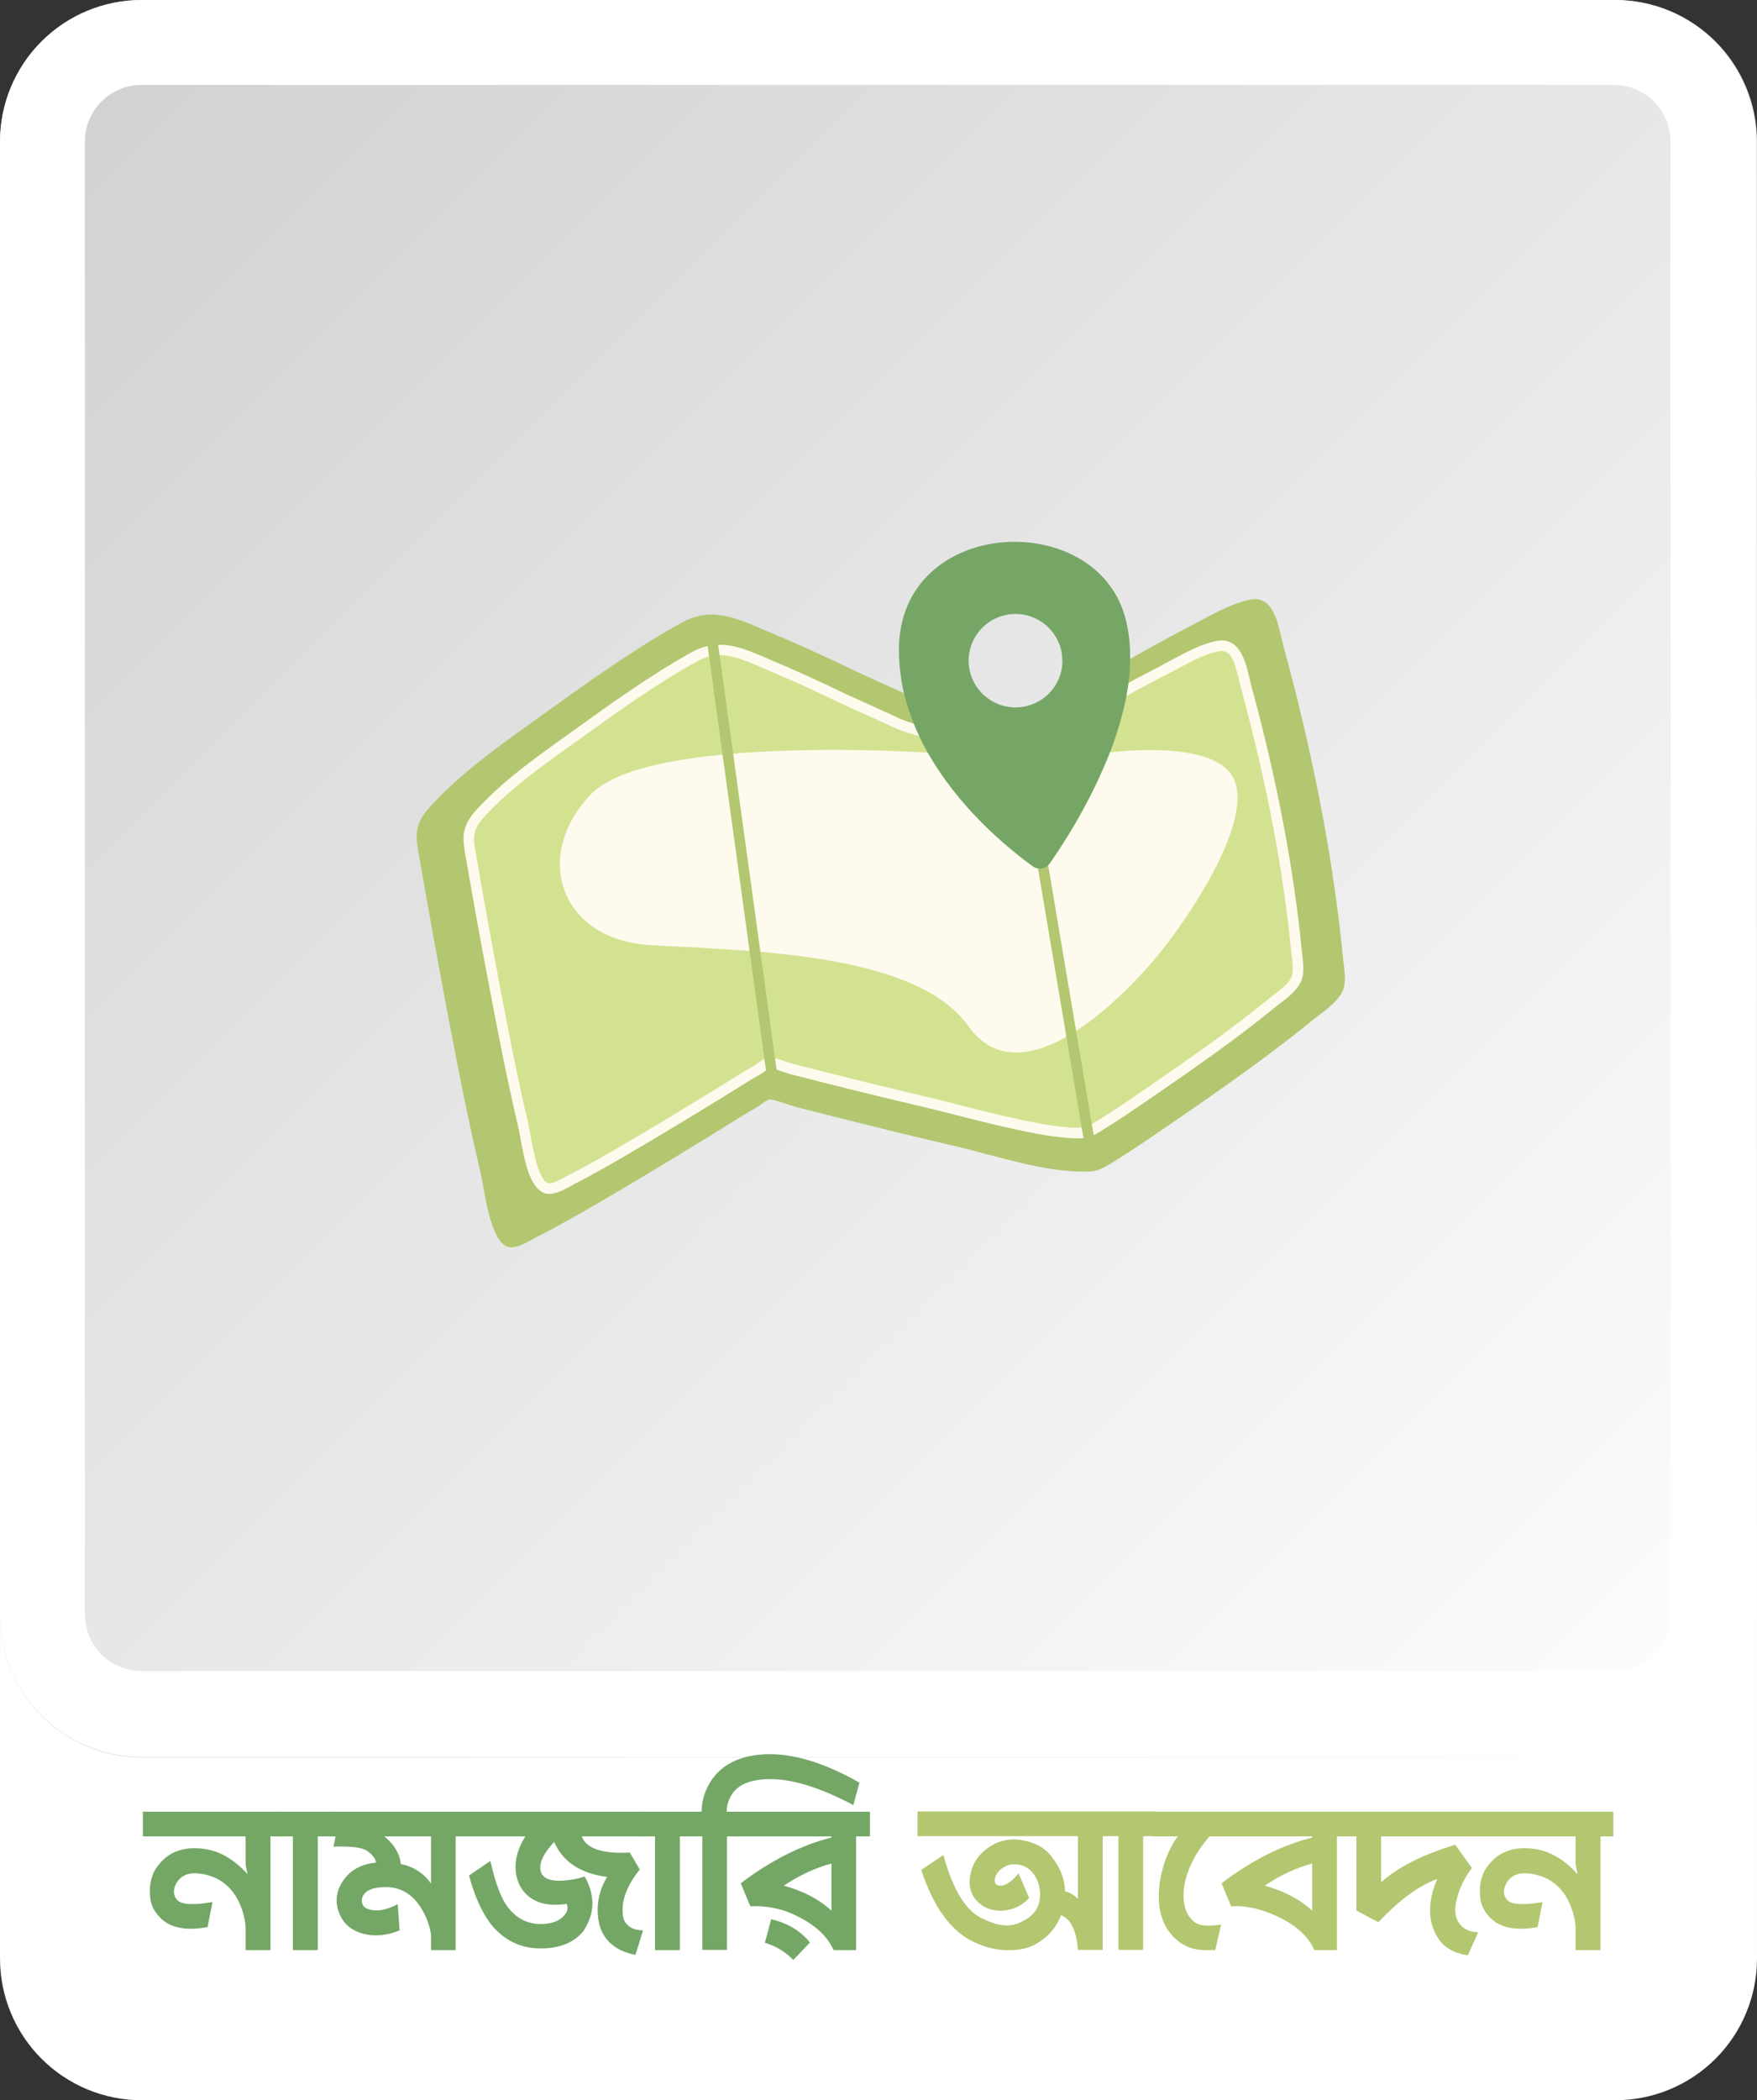 <?xml version="1.0" encoding="UTF-8" standalone="no"?>
<svg
   width="310.031"
   zoomAndPan="magnify"
   viewBox="0 0 232.523 277.852"
   height="370.469"
   preserveAspectRatio="xMidYMid"
   version="1.0"
   id="svg3945"
   sodipodi:docname="Sheba Enterprise.svg"
   xmlns:inkscape="http://www.inkscape.org/namespaces/inkscape"
   xmlns:sodipodi="http://sodipodi.sourceforge.net/DTD/sodipodi-0.dtd"
   xmlns="http://www.w3.org/2000/svg"
   xmlns:svg="http://www.w3.org/2000/svg">
  <rect x="0" y="0" width="232.523" height="277.852" fill="#333333" stroke="none"/>
  <sodipodi:namedview
     id="namedview3945"
     pagecolor="#ffffff"
     bordercolor="#000000"
     borderopacity="0.25"
     inkscape:showpageshadow="2"
     inkscape:pageopacity="0.0"
     inkscape:pagecheckerboard="0"
     inkscape:deskcolor="#d1d1d1"
     inkscape:export-bgcolor="#00000000" />
  <defs
     id="defs2384">
    <clipPath
       id="f237d2c7ec">
      <path
         d="m 1005.289,1162.664 h 232.523 v 185.469 h -232.523 z m 0,0"
         clip-rule="nonzero"
         id="path611" />
    </clipPath>
    <clipPath
       id="223a22a2fd">
      <path
         d="m 1024.031,1162.664 h 195.043 c 4.969,0 9.734,1.976 13.25,5.492 3.516,3.512 5.488,8.281 5.488,13.25 v 147.984 c 0,4.969 -1.973,9.738 -5.488,13.25 -3.516,3.516 -8.281,5.492 -13.25,5.492 h -195.043 c -4.969,0 -9.738,-1.976 -13.25,-5.492 -3.516,-3.512 -5.492,-8.281 -5.492,-13.25 v -147.984 c 0,-4.969 1.976,-9.738 5.492,-13.25 3.512,-3.516 8.281,-5.492 13.25,-5.492 z m 0,0"
         clip-rule="nonzero"
         id="path612" />
    </clipPath>
    <clipPath
       id="6b888ce910">
      <path
         d="m 1005.289,1070.281 h 232.523 v 232.527 h -232.523 z m 0,0"
         clip-rule="nonzero"
         id="path613" />
    </clipPath>
    <clipPath
       id="0c61de6a83">
      <path
         d="m 1024.031,1070.281 h 195.043 c 4.969,0 9.734,1.976 13.25,5.492 3.516,3.516 5.488,8.281 5.488,13.25 v 195.043 c 0,4.969 -1.973,9.738 -5.488,13.25 -3.516,3.516 -8.281,5.492 -13.25,5.492 h -195.043 c -4.969,0 -9.738,-1.977 -13.25,-5.492 -3.516,-3.512 -5.492,-8.281 -5.492,-13.25 v -195.043 c 0,-4.969 1.976,-9.734 5.492,-13.25 3.512,-3.516 8.281,-5.492 13.25,-5.492 z m 0,0"
         clip-rule="nonzero"
         id="path614" />
    </clipPath>
    <linearGradient
       x1="-4.2098e-05"
       gradientTransform="matrix(0.908,0,0,0.908,1005.29,1070.283)"
       y1="-4.2098e-05"
       x2="256"
       gradientUnits="userSpaceOnUse"
       y2="256"
       id="bcffcdc7ee">
      <stop
         stop-opacity="1"
         stop-color="rgb(81.599%, 81.599%, 81.599%)"
         offset="0"
         id="stop614" />
      <stop
         stop-opacity="1"
         stop-color="rgb(81.743%, 81.743%, 81.743%)"
         offset="0.016"
         id="stop615" />
      <stop
         stop-opacity="1"
         stop-color="rgb(82.03%, 82.03%, 82.03%)"
         offset="0.031"
         id="stop616" />
      <stop
         stop-opacity="1"
         stop-color="rgb(82.318%, 82.318%, 82.318%)"
         offset="0.047"
         id="stop617" />
      <stop
         stop-opacity="1"
         stop-color="rgb(82.605%, 82.605%, 82.605%)"
         offset="0.062"
         id="stop618" />
      <stop
         stop-opacity="1"
         stop-color="rgb(82.893%, 82.893%, 82.893%)"
         offset="0.078"
         id="stop619" />
      <stop
         stop-opacity="1"
         stop-color="rgb(83.18%, 83.18%, 83.18%)"
         offset="0.094"
         id="stop620" />
      <stop
         stop-opacity="1"
         stop-color="rgb(83.467%, 83.467%, 83.467%)"
         offset="0.109"
         id="stop621" />
      <stop
         stop-opacity="1"
         stop-color="rgb(83.755%, 83.755%, 83.755%)"
         offset="0.125"
         id="stop622" />
      <stop
         stop-opacity="1"
         stop-color="rgb(84.042%, 84.042%, 84.042%)"
         offset="0.141"
         id="stop623" />
      <stop
         stop-opacity="1"
         stop-color="rgb(84.331%, 84.331%, 84.331%)"
         offset="0.156"
         id="stop624" />
      <stop
         stop-opacity="1"
         stop-color="rgb(84.618%, 84.618%, 84.618%)"
         offset="0.172"
         id="stop625" />
      <stop
         stop-opacity="1"
         stop-color="rgb(84.904%, 84.904%, 84.904%)"
         offset="0.188"
         id="stop626" />
      <stop
         stop-opacity="1"
         stop-color="rgb(85.193%, 85.193%, 85.193%)"
         offset="0.203"
         id="stop627" />
      <stop
         stop-opacity="1"
         stop-color="rgb(85.48%, 85.48%, 85.48%)"
         offset="0.219"
         id="stop628" />
      <stop
         stop-opacity="1"
         stop-color="rgb(85.768%, 85.768%, 85.768%)"
         offset="0.234"
         id="stop629" />
      <stop
         stop-opacity="1"
         stop-color="rgb(86.055%, 86.055%, 86.055%)"
         offset="0.25"
         id="stop630" />
      <stop
         stop-opacity="1"
         stop-color="rgb(86.343%, 86.343%, 86.343%)"
         offset="0.266"
         id="stop631" />
      <stop
         stop-opacity="1"
         stop-color="rgb(86.63%, 86.63%, 86.63%)"
         offset="0.281"
         id="stop632" />
      <stop
         stop-opacity="1"
         stop-color="rgb(86.917%, 86.917%, 86.917%)"
         offset="0.297"
         id="stop633" />
      <stop
         stop-opacity="1"
         stop-color="rgb(87.206%, 87.206%, 87.206%)"
         offset="0.312"
         id="stop634" />
      <stop
         stop-opacity="1"
         stop-color="rgb(87.492%, 87.492%, 87.492%)"
         offset="0.328"
         id="stop635" />
      <stop
         stop-opacity="1"
         stop-color="rgb(87.781%, 87.781%, 87.781%)"
         offset="0.344"
         id="stop636" />
      <stop
         stop-opacity="1"
         stop-color="rgb(88.068%, 88.068%, 88.068%)"
         offset="0.359"
         id="stop637" />
      <stop
         stop-opacity="1"
         stop-color="rgb(88.354%, 88.354%, 88.354%)"
         offset="0.375"
         id="stop638" />
      <stop
         stop-opacity="1"
         stop-color="rgb(88.643%, 88.643%, 88.643%)"
         offset="0.391"
         id="stop639" />
      <stop
         stop-opacity="1"
         stop-color="rgb(88.93%, 88.93%, 88.93%)"
         offset="0.406"
         id="stop640" />
      <stop
         stop-opacity="1"
         stop-color="rgb(89.218%, 89.218%, 89.218%)"
         offset="0.422"
         id="stop641" />
      <stop
         stop-opacity="1"
         stop-color="rgb(89.505%, 89.505%, 89.505%)"
         offset="0.438"
         id="stop642" />
      <stop
         stop-opacity="1"
         stop-color="rgb(89.793%, 89.793%, 89.793%)"
         offset="0.453"
         id="stop643" />
      <stop
         stop-opacity="1"
         stop-color="rgb(90.08%, 90.08%, 90.08%)"
         offset="0.469"
         id="stop644" />
      <stop
         stop-opacity="1"
         stop-color="rgb(90.367%, 90.367%, 90.367%)"
         offset="0.484"
         id="stop645" />
      <stop
         stop-opacity="1"
         stop-color="rgb(90.656%, 90.656%, 90.656%)"
         offset="0.5"
         id="stop646" />
      <stop
         stop-opacity="1"
         stop-color="rgb(90.942%, 90.942%, 90.942%)"
         offset="0.516"
         id="stop647" />
      <stop
         stop-opacity="1"
         stop-color="rgb(91.231%, 91.231%, 91.231%)"
         offset="0.531"
         id="stop648" />
      <stop
         stop-opacity="1"
         stop-color="rgb(91.518%, 91.518%, 91.518%)"
         offset="0.547"
         id="stop649" />
      <stop
         stop-opacity="1"
         stop-color="rgb(91.805%, 91.805%, 91.805%)"
         offset="0.562"
         id="stop650" />
      <stop
         stop-opacity="1"
         stop-color="rgb(92.093%, 92.093%, 92.093%)"
         offset="0.578"
         id="stop651" />
      <stop
         stop-opacity="1"
         stop-color="rgb(92.38%, 92.38%, 92.38%)"
         offset="0.594"
         id="stop652" />
      <stop
         stop-opacity="1"
         stop-color="rgb(92.668%, 92.668%, 92.668%)"
         offset="0.609"
         id="stop653" />
      <stop
         stop-opacity="1"
         stop-color="rgb(92.955%, 92.955%, 92.955%)"
         offset="0.625"
         id="stop654" />
      <stop
         stop-opacity="1"
         stop-color="rgb(93.243%, 93.243%, 93.243%)"
         offset="0.641"
         id="stop655" />
      <stop
         stop-opacity="1"
         stop-color="rgb(93.53%, 93.53%, 93.53%)"
         offset="0.656"
         id="stop656" />
      <stop
         stop-opacity="1"
         stop-color="rgb(93.817%, 93.817%, 93.817%)"
         offset="0.672"
         id="stop657" />
      <stop
         stop-opacity="1"
         stop-color="rgb(94.106%, 94.106%, 94.106%)"
         offset="0.688"
         id="stop658" />
      <stop
         stop-opacity="1"
         stop-color="rgb(94.392%, 94.392%, 94.392%)"
         offset="0.703"
         id="stop659" />
      <stop
         stop-opacity="1"
         stop-color="rgb(94.681%, 94.681%, 94.681%)"
         offset="0.719"
         id="stop660" />
      <stop
         stop-opacity="1"
         stop-color="rgb(94.968%, 94.968%, 94.968%)"
         offset="0.734"
         id="stop661" />
      <stop
         stop-opacity="1"
         stop-color="rgb(95.255%, 95.255%, 95.255%)"
         offset="0.75"
         id="stop662" />
      <stop
         stop-opacity="1"
         stop-color="rgb(95.543%, 95.543%, 95.543%)"
         offset="0.766"
         id="stop663" />
      <stop
         stop-opacity="1"
         stop-color="rgb(95.83%, 95.83%, 95.83%)"
         offset="0.781"
         id="stop664" />
      <stop
         stop-opacity="1"
         stop-color="rgb(96.118%, 96.118%, 96.118%)"
         offset="0.797"
         id="stop665" />
      <stop
         stop-opacity="1"
         stop-color="rgb(96.405%, 96.405%, 96.405%)"
         offset="0.812"
         id="stop666" />
      <stop
         stop-opacity="1"
         stop-color="rgb(96.693%, 96.693%, 96.693%)"
         offset="0.828"
         id="stop667" />
      <stop
         stop-opacity="1"
         stop-color="rgb(96.98%, 96.98%, 96.98%)"
         offset="0.844"
         id="stop668" />
      <stop
         stop-opacity="1"
         stop-color="rgb(97.267%, 97.267%, 97.267%)"
         offset="0.859"
         id="stop669" />
      <stop
         stop-opacity="1"
         stop-color="rgb(97.556%, 97.556%, 97.556%)"
         offset="0.875"
         id="stop670" />
      <stop
         stop-opacity="1"
         stop-color="rgb(97.842%, 97.842%, 97.842%)"
         offset="0.891"
         id="stop671" />
      <stop
         stop-opacity="1"
         stop-color="rgb(98.131%, 98.131%, 98.131%)"
         offset="0.906"
         id="stop672" />
      <stop
         stop-opacity="1"
         stop-color="rgb(98.418%, 98.418%, 98.418%)"
         offset="0.922"
         id="stop673" />
      <stop
         stop-opacity="1"
         stop-color="rgb(98.705%, 98.705%, 98.705%)"
         offset="0.938"
         id="stop674" />
      <stop
         stop-opacity="1"
         stop-color="rgb(98.993%, 98.993%, 98.993%)"
         offset="0.953"
         id="stop675" />
      <stop
         stop-opacity="1"
         stop-color="rgb(99.28%, 99.28%, 99.28%)"
         offset="0.969"
         id="stop676" />
      <stop
         stop-opacity="1"
         stop-color="rgb(99.568%, 99.568%, 99.568%)"
         offset="0.984"
         id="stop677" />
      <stop
         stop-opacity="1"
         stop-color="rgb(99.855%, 99.855%, 99.855%)"
         offset="1"
         id="stop678" />
    </linearGradient>
    <clipPath
       id="67e060607d">
      <path
         d="m 1005.289,1070.281 h 232.402 v 232.402 h -232.402 z m 0,0"
         clip-rule="nonzero"
         id="path678" />
    </clipPath>
    <clipPath
       id="9b5bdb2aaf">
      <path
         d="m 1024.023,1070.281 h 194.938 c 4.969,0 9.73,1.976 13.246,5.488 3.512,3.512 5.484,8.277 5.484,13.246 v 194.938 c 0,4.969 -1.973,9.734 -5.484,13.246 -3.516,3.512 -8.277,5.484 -13.246,5.484 h -194.938 c -4.969,0 -9.734,-1.973 -13.246,-5.484 -3.516,-3.512 -5.488,-8.277 -5.488,-13.246 v -194.938 c 0,-4.969 1.973,-9.734 5.488,-13.246 3.512,-3.512 8.277,-5.488 13.246,-5.488 z m 0,0"
         clip-rule="nonzero"
         id="path679" />
    </clipPath>
    <clipPath
       id="c01a7d81b0">
      <path
         d="m 1060,1149 h 123.519 v 86.594 H 1060 Z m 0,0"
         clip-rule="nonzero"
         id="path680" />
    </clipPath>
  </defs>
  <g
     clip-path="url(#f237d2c7ec)"
     id="g2771"
     transform="translate(-1005.289,-1070.281)">
    <g
       clip-path="url(#223a22a2fd)"
       id="g2770">
      <path
         fill="#ffffff"
         d="m 1005.289,1162.664 h 232.523 v 185.469 h -232.523 z m 0,0"
         fill-opacity="1"
         fill-rule="nonzero"
         id="path2769" />
    </g>
  </g>
  <g
     clip-path="url(#6b888ce910)"
     id="g2773"
     transform="translate(-1005.289,-1070.281)">
    <g
       clip-path="url(#0c61de6a83)"
       id="g2772">
      <path
         fill="url(#bcffcdc7ee)"
         d="m 1005.289,1070.281 v 232.527 h 232.523 v -232.527 z m 0,0"
         fill-rule="nonzero"
         id="path2771"
         style="fill:url(#bcffcdc7ee)" />
    </g>
  </g>
  <g
     clip-path="url(#67e060607d)"
     id="g2775"
     transform="translate(-1005.289,-1070.281)">
    <g
       clip-path="url(#9b5bdb2aaf)"
       id="g2774">
      <path
         stroke-linecap="butt"
         transform="matrix(0.749,0,0,0.749,1005.29,1070.283)"
         fill="none"
         stroke-linejoin="miter"
         d="M 25.001,-0.002 H 285.158 c 6.631,0 12.986,2.638 17.678,7.324 4.687,4.687 7.319,11.047 7.319,17.678 v 260.157 c 0,6.631 -2.633,12.991 -7.319,17.678 -4.692,4.687 -11.047,7.319 -17.678,7.319 H 25.001 c -6.631,0 -12.991,-2.633 -17.678,-7.319 -4.692,-4.687 -7.324,-11.047 -7.324,-17.678 V 25 c 0,-6.631 2.633,-12.991 7.324,-17.678 4.687,-4.687 11.047,-7.324 17.678,-7.324 z m 0,0"
         stroke="#ffffff"
         stroke-width="30"
         stroke-opacity="1"
         stroke-miterlimit="4"
         id="path2773" />
    </g>
  </g>
  <g
     fill="#74a766"
     fill-opacity="1"
     id="g2778"
     transform="translate(-1005.289,-1070.281)">
    <g
       transform="translate(1024.602,1328.148)"
       id="g2777">
      <g
         id="g2776">
        <path
           d="m 13.438,-9.938 -0.25,-1.328 v -3.656 H -0.406 V -18.188 H 18.188 v 3.266 H 16.484 V 0.125 H 13.188 V -2.984 C 13.102,-4.117 12.785,-5.254 12.234,-6.391 11.191,-8.441 9.555,-9.633 7.328,-9.969 5.734,-10.227 4.625,-9.801 4,-8.688 c -0.43,0.824 -0.398,1.539 0.094,2.141 0.562,0.656 2.133,0.762 4.719,0.312 l -0.656,3.312 C 5.094,-2.359 2.91,-2.875 1.609,-4.469 0.91,-5.25 0.551,-6.203 0.531,-7.328 c -0.062,-1.051 0.125,-2.039 0.562,-2.969 C 2.5,-12.723 4.742,-13.707 7.828,-13.25 c 2.02,0.312 3.891,1.418 5.609,3.312 z m 0,0"
           id="path2775" />
      </g>
    </g>
  </g>
  <g
     fill="#74a766"
     fill-opacity="1"
     id="g2781"
     transform="translate(-1005.289,-1070.281)">
    <g
       transform="translate(1042.474,1328.148)"
       id="g2780">
      <g
         id="g2779">
        <path
           d="m -0.469,-18.188 h 7.391 v 3.266 H 4.875 V 0.125 H 1.578 V -14.922 H -0.469 Z m 0,0"
           id="path2778" />
      </g>
    </g>
  </g>
  <g
     fill="#74a766"
     fill-opacity="1"
     id="g2784"
     transform="translate(-1005.289,-1070.281)">
    <g
       transform="translate(1048.924,1328.148)"
       id="g2783">
      <g
         id="g2782">
        <path
           d="m 13.406,-8.688 v -6.234 H 7.234 c 1.32,1.094 2.047,2.312 2.172,3.656 1.676,0.336 3.008,1.195 4,2.578 z m -7.844,3.5 C 6.508,-5 7.656,-5.254 9,-5.953 l 0.25,3.469 C 7.758,-1.879 6.344,-1.691 5,-1.922 3.219,-2.234 2.004,-3.102 1.359,-4.531 0.703,-6 0.773,-7.406 1.578,-8.75 c 0.938,-1.594 2.445,-2.492 4.531,-2.703 0,-0.438 -0.34,-0.922 -1.016,-1.453 C 4.426,-13.445 2.895,-13.664 0.5,-13.562 l 0.281,-1.359 H -0.25 V -18.188 h 18.469 v 3.266 H 16.672 V 0.125 H 13.406 v -2.109 c -0.211,-1.281 -0.672,-2.473 -1.391,-3.578 -1.25,-1.957 -3.012,-2.832 -5.281,-2.625 -1.199,0.105 -1.965,0.465 -2.297,1.078 -0.23,0.398 -0.25,0.805 -0.062,1.219 0.145,0.367 0.539,0.602 1.188,0.703 z m 0,0"
           id="path2781" />
      </g>
    </g>
  </g>
  <g
     fill="#74a766"
     fill-opacity="1"
     id="g2787"
     transform="translate(-1005.289,-1070.281)">
    <g
       transform="translate(1067.015,1328.148)"
       id="g2786">
      <g
         id="g2785">
        <path
           d="m 23.641,-18.188 v 3.266 h -8.375 c 0.602,1.617 2.723,2.328 6.359,2.141 l 1.312,2.234 c -1.594,2 -2.352,3.871 -2.266,5.609 0.02,0.793 0.227,1.359 0.625,1.703 0.406,0.461 1.098,0.711 2.078,0.75 L 22.375,0.75 C 21.031,0.5 19.953,0.008 19.141,-0.719 18.023,-1.707 17.438,-3.082 17.375,-4.844 c -0.062,-1.676 0.352,-3.25 1.25,-4.719 -3.523,-0.445 -5.859,-1.988 -7.016,-4.625 -1.406,1.512 -2.008,2.777 -1.797,3.797 0.125,0.512 0.43,0.871 0.922,1.078 0.688,0.293 1.723,0.336 3.109,0.125 0.633,-0.082 1.234,-0.227 1.797,-0.438 1.426,2.492 1.375,4.902 -0.156,7.234 -1.262,1.531 -3.152,2.297 -5.672,2.297 -2.617,0 -4.797,-1.055 -6.547,-3.172 C 2.035,-4.891 1.062,-7.051 0.344,-9.75 l 2.828,-1.922 c 0.531,2.406 1.172,4.262 1.922,5.562 1.195,1.855 2.77,2.781 4.719,2.781 1.445,0 2.488,-0.379 3.125,-1.141 0.438,-0.477 0.551,-0.984 0.344,-1.516 -1.531,0.211 -2.805,0.117 -3.812,-0.281 -1.512,-0.625 -2.453,-1.742 -2.828,-3.359 -0.375,-1.695 0.008,-3.461 1.156,-5.297 H -0.281 V -18.188 Z m 0,0"
           id="path2784" />
      </g>
    </g>
  </g>
  <g
     fill="#74a766"
     fill-opacity="1"
     id="g2790"
     transform="translate(-1005.289,-1070.281)">
    <g
       transform="translate(1090.392,1328.148)"
       id="g2789">
      <g
         id="g2788">
        <path
           d="m -0.469,-18.188 h 7.391 v 3.266 H 4.875 V 0.125 H 1.578 V -14.922 H -0.469 Z m 0,0"
           id="path2787" />
      </g>
    </g>
  </g>
  <g
     fill="#74a766"
     fill-opacity="1"
     id="g2793"
     transform="translate(-1005.289,-1070.281)">
    <g
       transform="translate(1096.842,1328.148)"
       id="g2792">
      <g
         id="g2791">
        <path
           d="m 2.547,-22.281 c 1.133,-1.695 2.844,-2.785 5.125,-3.266 0.844,-0.164 1.727,-0.25 2.656,-0.25 3.5,0 7.453,1.258 11.859,3.766 L 21.375,-19.062 C 17.07,-21.352 13.398,-22.5 10.359,-22.5 c -0.719,0 -1.391,0.062 -2.016,0.188 -1.531,0.293 -2.594,0.984 -3.188,2.078 -0.355,0.648 -0.531,1.297 -0.531,1.953 0,0.023 0,0.031 0,0.031 v 0.062 h 1.797 v 3.266 H 4.656 V 0.094 H 1.391 V -14.922 H -0.375 V -18.188 h 1.672 c 0,-1.406 0.414,-2.77 1.25,-4.094 z m 0,0"
           id="path2790" />
      </g>
    </g>
  </g>
  <g
     fill="#74a766"
     fill-opacity="1"
     id="g2796"
     transform="translate(-1005.289,-1070.281)">
    <g
       transform="translate(1102.915,1328.148)"
       id="g2795">
      <g
         id="g2794">
        <path
           d="m 4.438,-3.969 c 2.195,0.531 3.906,1.562 5.125,3.094 L 7.359,1.422 C 6.254,0.305 5,-0.445 3.594,-0.844 Z m 1.672,-4.438 c 2.594,0.719 4.691,1.824 6.297,3.312 v -6.234 c -2.125,0.562 -4.227,1.539 -6.297,2.922 z M 17.5,-18.188 v 3.266 H 15.672 V 0.125 H 12.688 C 11.758,-2.008 9.68,-3.719 6.453,-5 4.754,-5.551 3.16,-5.773 1.672,-5.672 L 0.406,-8.719 c 4.008,-3.039 8.008,-5.055 12,-6.047 v -0.156 H -0.406 V -18.188 Z m 0,0"
           id="path2793" />
      </g>
    </g>
  </g>
  <g
     fill="#b2c770"
     fill-opacity="1"
     id="g2802"
     transform="translate(-1005.289,-1070.281)">
    <g
       transform="translate(1126.899,1328.148)"
       id="g2801">
      <g
         id="g2800">
        <path
           d="M 29.672,-15.078 V 0.094 H 26.406 v -15.172 z m 1.672,0.125 H 24.328 V 0.094 h -3.281 C 20.859,-2.445 20.113,-3.977 18.812,-4.5 c -0.586,1.555 -1.621,2.781 -3.109,3.688 -1.055,0.668 -2.398,0.977 -4.031,0.938 -1.449,0 -2.949,-0.375 -4.5,-1.125 C 4.211,-2.426 1.926,-5.586 0.312,-10.484 l 2.922,-1.984 c 1.301,4.75 3.086,7.586 5.359,8.5 2.031,0.992 3.727,1.086 5.094,0.281 1.426,-0.664 2.203,-1.703 2.328,-3.109 0.082,-1.156 -0.156,-2.148 -0.719,-2.984 -0.574,-0.883 -1.391,-1.367 -2.453,-1.453 -0.637,-0.039 -1.234,0.125 -1.797,0.5 C 10.566,-10.379 10.25,-9.969 10.094,-9.5 c -0.105,0.375 -0.07,0.68 0.109,0.906 0.145,0.148 0.352,0.211 0.625,0.188 0.727,-0.039 1.516,-0.582 2.359,-1.625 l 1.406,3.266 c -0.961,1.012 -2.133,1.57 -3.516,1.672 -1.449,0.062 -2.625,-0.41 -3.531,-1.422 -0.855,-1.008 -1.055,-2.32 -0.594,-3.938 0.375,-1.25 1.148,-2.266 2.328,-3.047 1.156,-0.781 2.426,-1.113 3.812,-1 2.156,0.25 3.707,1.09 4.656,2.516 1.031,1.344 1.555,2.781 1.578,4.312 0.645,0.168 1.219,0.512 1.719,1.031 v -8.312 H -0.188 v -3.266 h 31.531 z m 0,0"
           id="path2799" />
      </g>
    </g>
  </g>
  <g
     fill="#b2c770"
     fill-opacity="1"
     id="g2805"
     transform="translate(-1005.289,-1070.281)">
    <g
       transform="translate(1157.954,1328.148)"
       id="g2804">
      <g
         id="g2803">
        <path
           d="m -0.25,-18.188 h 9.219 v 3.266 H 7.391 C 5.586,-12.816 4.488,-10.688 4.094,-8.531 4.008,-8 3.969,-7.516 3.969,-7.078 c 0,1.492 0.426,2.609 1.281,3.359 0.426,0.406 1.109,0.609 2.047,0.609 0.488,0 1.035,-0.051 1.641,-0.156 L 8.156,0.125 c 0,0 -0.012,0 -0.031,0 H 8 c -0.023,0 -0.031,0 -0.031,0 -0.023,0 -0.031,0 -0.031,0 H 7.703 c 0,0 -0.012,0 -0.031,0 h -0.062 c 0,0 -0.012,0 -0.031,0 h -0.062 c 0,0 -0.012,0 -0.031,0 h -0.031 c 0,0 -0.012,0 -0.031,0 h -0.531 c -1.531,0 -2.824,-0.461 -3.875,-1.391 -1.555,-1.375 -2.328,-3.281 -2.328,-5.719 0,-0.656 0.051,-1.336 0.156,-2.047 0.426,-2.375 1.211,-4.336 2.359,-5.891 H -0.25 Z m 0,0"
           id="path2802" />
      </g>
    </g>
  </g>
  <g
     fill="#b2c770"
     fill-opacity="1"
     id="g2808"
     transform="translate(-1005.289,-1070.281)">
    <g
       transform="translate(1166.543,1328.148)"
       id="g2807">
      <g
         id="g2806">
        <path
           d="m 12.406,-11.328 c -2.125,0.562 -4.227,1.539 -6.297,2.922 2.594,0.719 4.691,1.824 6.297,3.312 z M 17.5,-18.188 v 3.266 H 15.672 V 0.125 H 12.688 C 11.758,-2.008 9.672,-3.688 6.422,-4.906 4.742,-5.52 3.16,-5.773 1.672,-5.672 L 0.406,-8.719 c 4.008,-3.039 8.008,-5.055 12,-6.047 v -0.156 H -0.406 V -18.188 Z m 0,0"
           id="path2805" />
      </g>
    </g>
  </g>
  <g
     fill="#b2c770"
     fill-opacity="1"
     id="g2811"
     transform="translate(-1005.289,-1070.281)">
    <g
       transform="translate(1183.596,1328.148)"
       id="g2810">
      <g
         id="g2809">
        <path
           d="m 17.344,-14.922 h -12.875 v 6.078 c 2.219,-2.008 5.488,-3.664 9.812,-4.969 l 2.203,3.078 c -0.836,1.117 -1.43,2.23 -1.781,3.344 -0.594,1.781 -0.555,3.109 0.125,3.984 0.52,0.742 1.348,1.133 2.484,1.172 L 15.953,0.812 c -1.887,-0.273 -3.219,-1.055 -4,-2.359 -1.324,-2.133 -1.344,-4.711 -0.062,-7.734 -2.344,0.812 -4.945,2.719 -7.797,5.719 L 1.203,-5.125 v -9.797 H -0.25 V -18.188 h 17.594 z m 0,0"
           id="path2808" />
      </g>
    </g>
  </g>
  <g
     fill="#b2c770"
     fill-opacity="1"
     id="g2814"
     transform="translate(-1005.289,-1070.281)">
    <g
       transform="translate(1200.618,1328.148)"
       id="g2813">
      <g
         id="g2812">
        <path
           d="m 13.438,-9.938 -0.25,-1.328 v -3.656 H -0.406 V -18.188 H 18.188 v 3.266 H 16.484 V 0.125 H 13.188 V -2.984 C 13.102,-4.117 12.785,-5.254 12.234,-6.391 11.191,-8.441 9.555,-9.633 7.328,-9.969 5.734,-10.227 4.625,-9.801 4,-8.688 c -0.43,0.824 -0.398,1.539 0.094,2.141 0.562,0.656 2.133,0.762 4.719,0.312 l -0.656,3.312 C 5.094,-2.359 2.91,-2.875 1.609,-4.469 0.91,-5.25 0.551,-6.203 0.531,-7.328 c -0.062,-1.051 0.125,-2.039 0.562,-2.969 C 2.5,-12.723 4.742,-13.707 7.828,-13.25 c 2.02,0.312 3.891,1.418 5.609,3.312 z m 0,0"
           id="path2811" />
      </g>
    </g>
  </g>
  <g
     clip-path="url(#c01a7d81b0)"
     id="g2815"
     transform="translate(-1005.289,-1070.281)">
    <path
       fill="#b2c770"
       d="m 1182.984,1201.375 c -0.684,1.562 -2.734,2.848 -3.992,3.875 -5.914,4.82 -12.211,9.207 -18.5,13.523 -2.602,1.789 -5.211,3.59 -7.898,5.25 -1.145,0.711 -1.957,1.223 -3.305,1.258 -5.742,0.144 -12.129,-2.102 -17.66,-3.387 -6.965,-1.617 -13.906,-3.352 -20.836,-5.125 -1.09,-0.277 -2.5,-0.91 -3.707,-1.059 0.031,0.051 -0.453,0.184 -0.809,0.469 -0.762,0.606 -1.707,1.066 -2.519,1.578 -6.156,3.824 -12.332,7.609 -18.586,11.262 -2.859,1.652 -5.703,3.324 -8.649,4.797 -0.926,0.465 -2.863,1.781 -4.012,1.422 -2.422,-0.754 -3.137,-7.742 -3.582,-9.637 -1.715,-7.242 -3.133,-14.555 -4.519,-21.867 -1.215,-6.422 -2.383,-12.855 -3.496,-19.297 -0.559,-3.238 -1.09,-4.824 1.273,-7.414 4.484,-4.926 10.32,-8.879 15.707,-12.758 5.676,-4.082 11.473,-8.207 17.594,-11.601 4.226,-2.344 7.707,-0.387 11.984,1.395 3.859,1.617 7.664,3.371 11.43,5.199 l 8.062,3.656 c 1.43,0.648 2.91,1.129 4.445,1.441 1.539,0.312 3.09,0.449 4.656,0.414 1.57,-0.039 3.113,-0.25 4.633,-0.637 1.52,-0.383 2.977,-0.934 4.371,-1.648 l 9.008,-4.594 c 2.84,-1.621 5.703,-3.203 8.605,-4.707 2.484,-1.285 5.289,-3.016 8.07,-3.574 3.34,-0.664 3.769,3.906 4.434,6.309 3.66,13.371 6.523,27.477 7.856,41.273 0.121,1.254 0.473,2.953 -0.059,4.184 z m 0,0"
       fill-opacity="1"
       fill-rule="nonzero"
       id="path2814" />
  </g>
  <path
     fill="#d3e291"
     d="m 171.543,129.535 c -0.582,1.332 -2.328,2.426 -3.402,3.301 -5.035,4.102 -10.391,7.84 -15.746,11.512 -2.457,1.691 -4.922,3.394 -7.477,4.934 -0.637,0.387 -1.328,0.586 -2.07,0.609 -4.894,0.117 -15.496,-2.973 -20.199,-4.066 -5.93,-1.375 -11.84,-2.848 -17.738,-4.359 -0.734,-0.191 -1.633,-0.559 -2.48,-0.773 -0.496,-0.133 -0.949,-0.047 -1.355,0.262 -0.691,0.488 -1.41,0.938 -2.156,1.344 -5.238,3.258 -10.496,6.484 -15.824,9.59 -2.418,1.414 -4.844,2.832 -7.348,4.09 -0.789,0.399 -2.441,1.524 -3.418,1.219 -2.062,-0.645 -2.668,-6.594 -3.051,-8.207 -1.461,-6.164 -2.664,-12.395 -3.844,-18.617 -1.043,-5.469 -2.043,-10.945 -2.988,-16.422 -0.477,-2.758 -0.926,-4.109 1.082,-6.312 3.82,-4.188 8.789,-7.559 13.371,-10.855 4.836,-3.473 9.762,-6.981 14.98,-9.875 3.598,-1.996 6.562,-0.332 10.203,1.195 3.285,1.375 6.527,2.867 9.73,4.43 l 6.863,3.109 c 4.926,2.23 15.777,3.277 20.586,0.816 l 7.68,-3.926 1.449,-0.863 c 2.418,-1.379 3.406,-1.863 5.879,-3.141 2.117,-1.098 4.504,-2.57 6.875,-3.043 2.84,-0.559 3.207,3.312 3.769,5.367 3.117,11.375 5.555,23.391 6.691,35.129 0.09,1.074 0.391,2.52 -0.062,3.555 z m 0,0"
     fill-opacity="1"
     fill-rule="nonzero"
     id="path2815" />
  <path
     fill="#fefaed"
     d="m 72.684,157.949 c -0.191,0 -0.379,-0.027 -0.562,-0.082 -1.93,-0.602 -2.684,-4.027 -3.289,-7.484 -0.09,-0.508 -0.168,-0.953 -0.234,-1.23 -1.461,-6.164 -2.656,-12.34 -3.852,-18.645 -1.074,-5.602 -2.078,-11.133 -2.988,-16.434 l -0.113,-0.633 c -0.43,-2.398 -0.715,-3.984 1.367,-6.266 3.445,-3.789 7.769,-6.875 11.949,-9.859 l 1.527,-1.098 c 4.281,-3.07 9.605,-6.91 15.043,-9.926 3.543,-1.953 6.559,-0.664 9.754,0.711 l 1.059,0.453 c 3.027,1.27 6.211,2.719 9.727,4.426 h 0.023 l 6.863,3.125 c 5,2.266 15.59,3.07 19.977,0.836 l 7.648,-3.906 1.434,-0.836 c 2.102,-1.199 3.117,-1.723 4.957,-2.672 l 0.965,-0.523 c 0.406,-0.211 0.82,-0.434 1.238,-0.656 1.781,-0.961 3.805,-2.047 5.82,-2.453 3.078,-0.609 3.875,2.824 4.344,4.879 0.086,0.359 0.164,0.699 0.242,0.992 3.391,12.379 5.648,24.242 6.715,35.246 0.02,0.184 0.039,0.383 0.066,0.586 0.125,1.02 0.277,2.293 -0.172,3.316 -0.535,1.223 -1.836,2.211 -2.883,3.008 -0.254,0.191 -0.496,0.375 -0.715,0.559 -5.035,4.101 -10.351,7.812 -15.793,11.547 l -0.308,0.211 c -2.328,1.601 -4.738,3.258 -7.207,4.742 -0.742,0.449 -1.543,0.688 -2.41,0.711 -3.918,0.098 -11.23,-1.773 -16.566,-3.133 -1.496,-0.383 -2.797,-0.711 -3.812,-0.949 -5.266,-1.227 -10.914,-2.613 -17.754,-4.367 -0.367,-0.094 -0.758,-0.227 -1.168,-0.367 -0.414,-0.141 -0.887,-0.301 -1.309,-0.406 -0.273,-0.074 -0.523,-0.031 -0.754,0.137 -0.484,0.367 -0.992,0.695 -1.531,0.984 -0.234,0.137 -0.465,0.277 -0.688,0.406 -4.34,2.699 -10.062,6.227 -15.844,9.602 l -0.105,0.062 c -2.359,1.375 -4.797,2.789 -7.277,4.047 -0.141,0.07 -0.309,0.168 -0.496,0.281 -0.832,0.453 -1.926,1.059 -2.887,1.059 z m 22.59,-71.262 c -1.094,0.01 -2.113,0.285 -3.055,0.836 -5.371,2.965 -10.66,6.769 -14.91,9.824 l -1.531,1.102 c -4.121,2.941 -8.395,5.984 -11.73,9.66 -1.621,1.781 -1.43,2.805 -1.027,5.078 0.039,0.207 0.078,0.422 0.113,0.644 0.914,5.301 1.914,10.82 2.977,16.418 1.195,6.289 2.387,12.445 3.84,18.582 0.074,0.32 0.156,0.777 0.246,1.312 0.281,1.637 1.055,5.992 2.332,6.387 0.508,0.164 1.746,-0.535 2.34,-0.867 0.207,-0.117 0.395,-0.227 0.558,-0.305 2.449,-1.23 4.867,-2.637 7.203,-4.004 l 0.109,-0.066 c 5.766,-3.359 11.473,-6.883 15.805,-9.578 0.238,-0.144 0.488,-0.277 0.738,-0.43 0.473,-0.258 0.922,-0.547 1.352,-0.867 l 0.023,-0.016 c 0.59,-0.441 1.246,-0.57 1.961,-0.387 0.476,0.121 0.957,0.281 1.418,0.441 0.387,0.129 0.75,0.254 1.07,0.336 6.812,1.742 12.453,3.137 17.703,4.359 1.039,0.238 2.336,0.57 3.84,0.957 5.258,1.34 12.453,3.18 16.184,3.086 0.617,-0.016 1.195,-0.188 1.723,-0.508 2.433,-1.465 4.824,-3.105 7.137,-4.699 l 0.305,-0.207 c 5.426,-3.727 10.711,-7.41 15.703,-11.48 0.227,-0.184 0.484,-0.379 0.754,-0.586 0.918,-0.695 2.059,-1.562 2.449,-2.453 0.297,-0.68 0.172,-1.695 0.062,-2.594 -0.023,-0.215 -0.051,-0.418 -0.07,-0.613 -1.051,-10.93 -3.297,-22.711 -6.664,-35.016 -0.086,-0.32 -0.168,-0.672 -0.254,-1.051 -0.648,-2.824 -1.219,-4.113 -2.707,-3.816 -1.812,0.359 -3.652,1.352 -5.43,2.309 -0.43,0.231 -0.84,0.457 -1.262,0.668 l -0.953,0.492 c -1.82,0.941 -2.824,1.457 -4.895,2.637 l -1.441,0.852 -0.035,0.023 -7.668,3.926 c -5.207,2.668 -16.449,1.355 -21.199,-0.797 l -6.82,-3.094 -0.062,-0.027 c -3.508,-1.703 -6.676,-3.148 -9.695,-4.414 -0.363,-0.148 -0.719,-0.305 -1.07,-0.457 -1.988,-0.856 -3.715,-1.598 -5.465,-1.598 z m 0,0"
     fill-opacity="1"
     fill-rule="nonzero"
     id="path2816" />
  <path
     fill="#fefaed"
     d="m 154.027,125.391 c -2.406,3.066 -5.098,5.855 -8.082,8.371 -6,4.996 -13.277,8.383 -17.816,1.965 -5.359,-7.59 -20.164,-9.395 -32.145,-10.145 -3.738,-0.246 -7.215,-0.379 -10.031,-0.559 -11.844,-0.742 -15.539,-11.809 -7.773,-19.918 2.555,-2.668 8.305,-4.188 14.875,-4.988 13.211,-1.648 29.727,-0.559 30.328,-0.5 5.637,9.172 14.551,14.785 14.551,14.785 0,0 1.52,-1.98 3.449,-5.144 1.906,-3.09 3.562,-6.305 4.976,-9.648 0.508,-0.078 13.285,-1.805 16.551,2.789 3.324,4.68 -3.699,16.355 -8.883,22.992 z m 0,0"
     fill-opacity="1"
     fill-rule="nonzero"
     id="path2817" />
  <path
     fill="#b2c770"
     d="m 102.363,144.395 c -0.176,0 -0.328,-0.059 -0.457,-0.172 -0.133,-0.117 -0.211,-0.258 -0.234,-0.434 L 93.277,82.746 c -0.035,-0.195 0,-0.375 0.121,-0.535 0.117,-0.16 0.277,-0.254 0.473,-0.281 0.199,-0.027 0.375,0.024 0.531,0.145 0.156,0.125 0.242,0.285 0.262,0.484 l 8.395,61.043 c 0.023,0.191 -0.02,0.363 -0.137,0.516 -0.117,0.152 -0.273,0.242 -0.461,0.27 -0.035,0 -0.066,0.01 -0.098,0.01 z m 42.34,9.711 c 0.188,-0.035 0.336,-0.133 0.445,-0.289 0.109,-0.156 0.148,-0.328 0.113,-0.516 L 135.586,95.898 c -0.031,-0.188 -0.125,-0.34 -0.285,-0.453 -0.156,-0.109 -0.332,-0.152 -0.523,-0.117 -0.191,0.031 -0.34,0.125 -0.453,0.281 -0.113,0.156 -0.152,0.332 -0.121,0.523 l 9.688,57.402 c 0.027,0.168 0.105,0.305 0.234,0.414 0.133,0.109 0.281,0.164 0.453,0.164 z m 0,0"
     fill-opacity="1"
     fill-rule="nonzero"
     id="path2818" />
  <path
     fill="#75a666"
     d="m 149.543,85.785 c 0.102,2.641 -0.164,5.246 -0.797,7.812 -0.586,2.445 -1.363,4.828 -2.34,7.144 -1.406,3.336 -3.062,6.547 -4.961,9.633 -1,1.633 -1.887,2.953 -2.52,3.848 -0.125,0.176 -0.277,0.32 -0.457,0.434 -0.184,0.117 -0.379,0.191 -0.59,0.227 -0.211,0.035 -0.422,0.031 -0.633,-0.02 -0.207,-0.047 -0.399,-0.137 -0.574,-0.262 -2.688,-1.934 -8.898,-6.859 -13.199,-13.859 -1.27,-2.035 -2.297,-4.184 -3.082,-6.449 -0.941,-2.691 -1.418,-5.465 -1.426,-8.312 0,-17.551 25.844,-18.855 29.91,-4.422 0.383,1.383 0.605,2.793 0.668,4.227 z m -8.957,1.613 c 0,-0.406 -0.039,-0.809 -0.117,-1.207 -0.082,-0.395 -0.199,-0.781 -0.355,-1.156 -0.156,-0.375 -0.348,-0.731 -0.574,-1.07 -0.227,-0.336 -0.484,-0.648 -0.773,-0.934 -0.285,-0.289 -0.602,-0.543 -0.938,-0.769 -0.34,-0.223 -0.699,-0.414 -1.074,-0.57 -0.375,-0.152 -0.762,-0.27 -1.164,-0.348 -0.398,-0.082 -0.801,-0.121 -1.207,-0.121 -0.41,0 -0.812,0.043 -1.211,0.121 -0.398,0.082 -0.785,0.199 -1.164,0.355 -0.375,0.152 -0.731,0.344 -1.07,0.57 -0.336,0.227 -0.648,0.484 -0.938,0.769 -0.289,0.289 -0.543,0.602 -0.77,0.938 -0.227,0.34 -0.418,0.695 -0.57,1.07 -0.156,0.375 -0.273,0.762 -0.351,1.16 -0.082,0.398 -0.121,0.801 -0.121,1.203 0,0.406 0.043,0.809 0.121,1.207 0.082,0.399 0.199,0.785 0.355,1.16 0.156,0.375 0.348,0.731 0.574,1.066 0.227,0.336 0.484,0.648 0.773,0.938 0.285,0.285 0.602,0.539 0.938,0.766 0.34,0.227 0.699,0.414 1.074,0.57 0.375,0.156 0.766,0.27 1.164,0.352 0.398,0.078 0.801,0.117 1.211,0.117 0.406,0 0.809,-0.039 1.211,-0.121 0.399,-0.078 0.785,-0.195 1.164,-0.348 0.375,-0.156 0.734,-0.348 1.07,-0.574 0.34,-0.223 0.656,-0.48 0.941,-0.769 0.289,-0.285 0.547,-0.598 0.773,-0.938 0.227,-0.336 0.418,-0.691 0.574,-1.07 0.152,-0.375 0.27,-0.762 0.351,-1.16 0.078,-0.398 0.117,-0.801 0.117,-1.207 z m 0,0"
     fill-opacity="1"
     fill-rule="nonzero"
     id="path2819" />
</svg>
